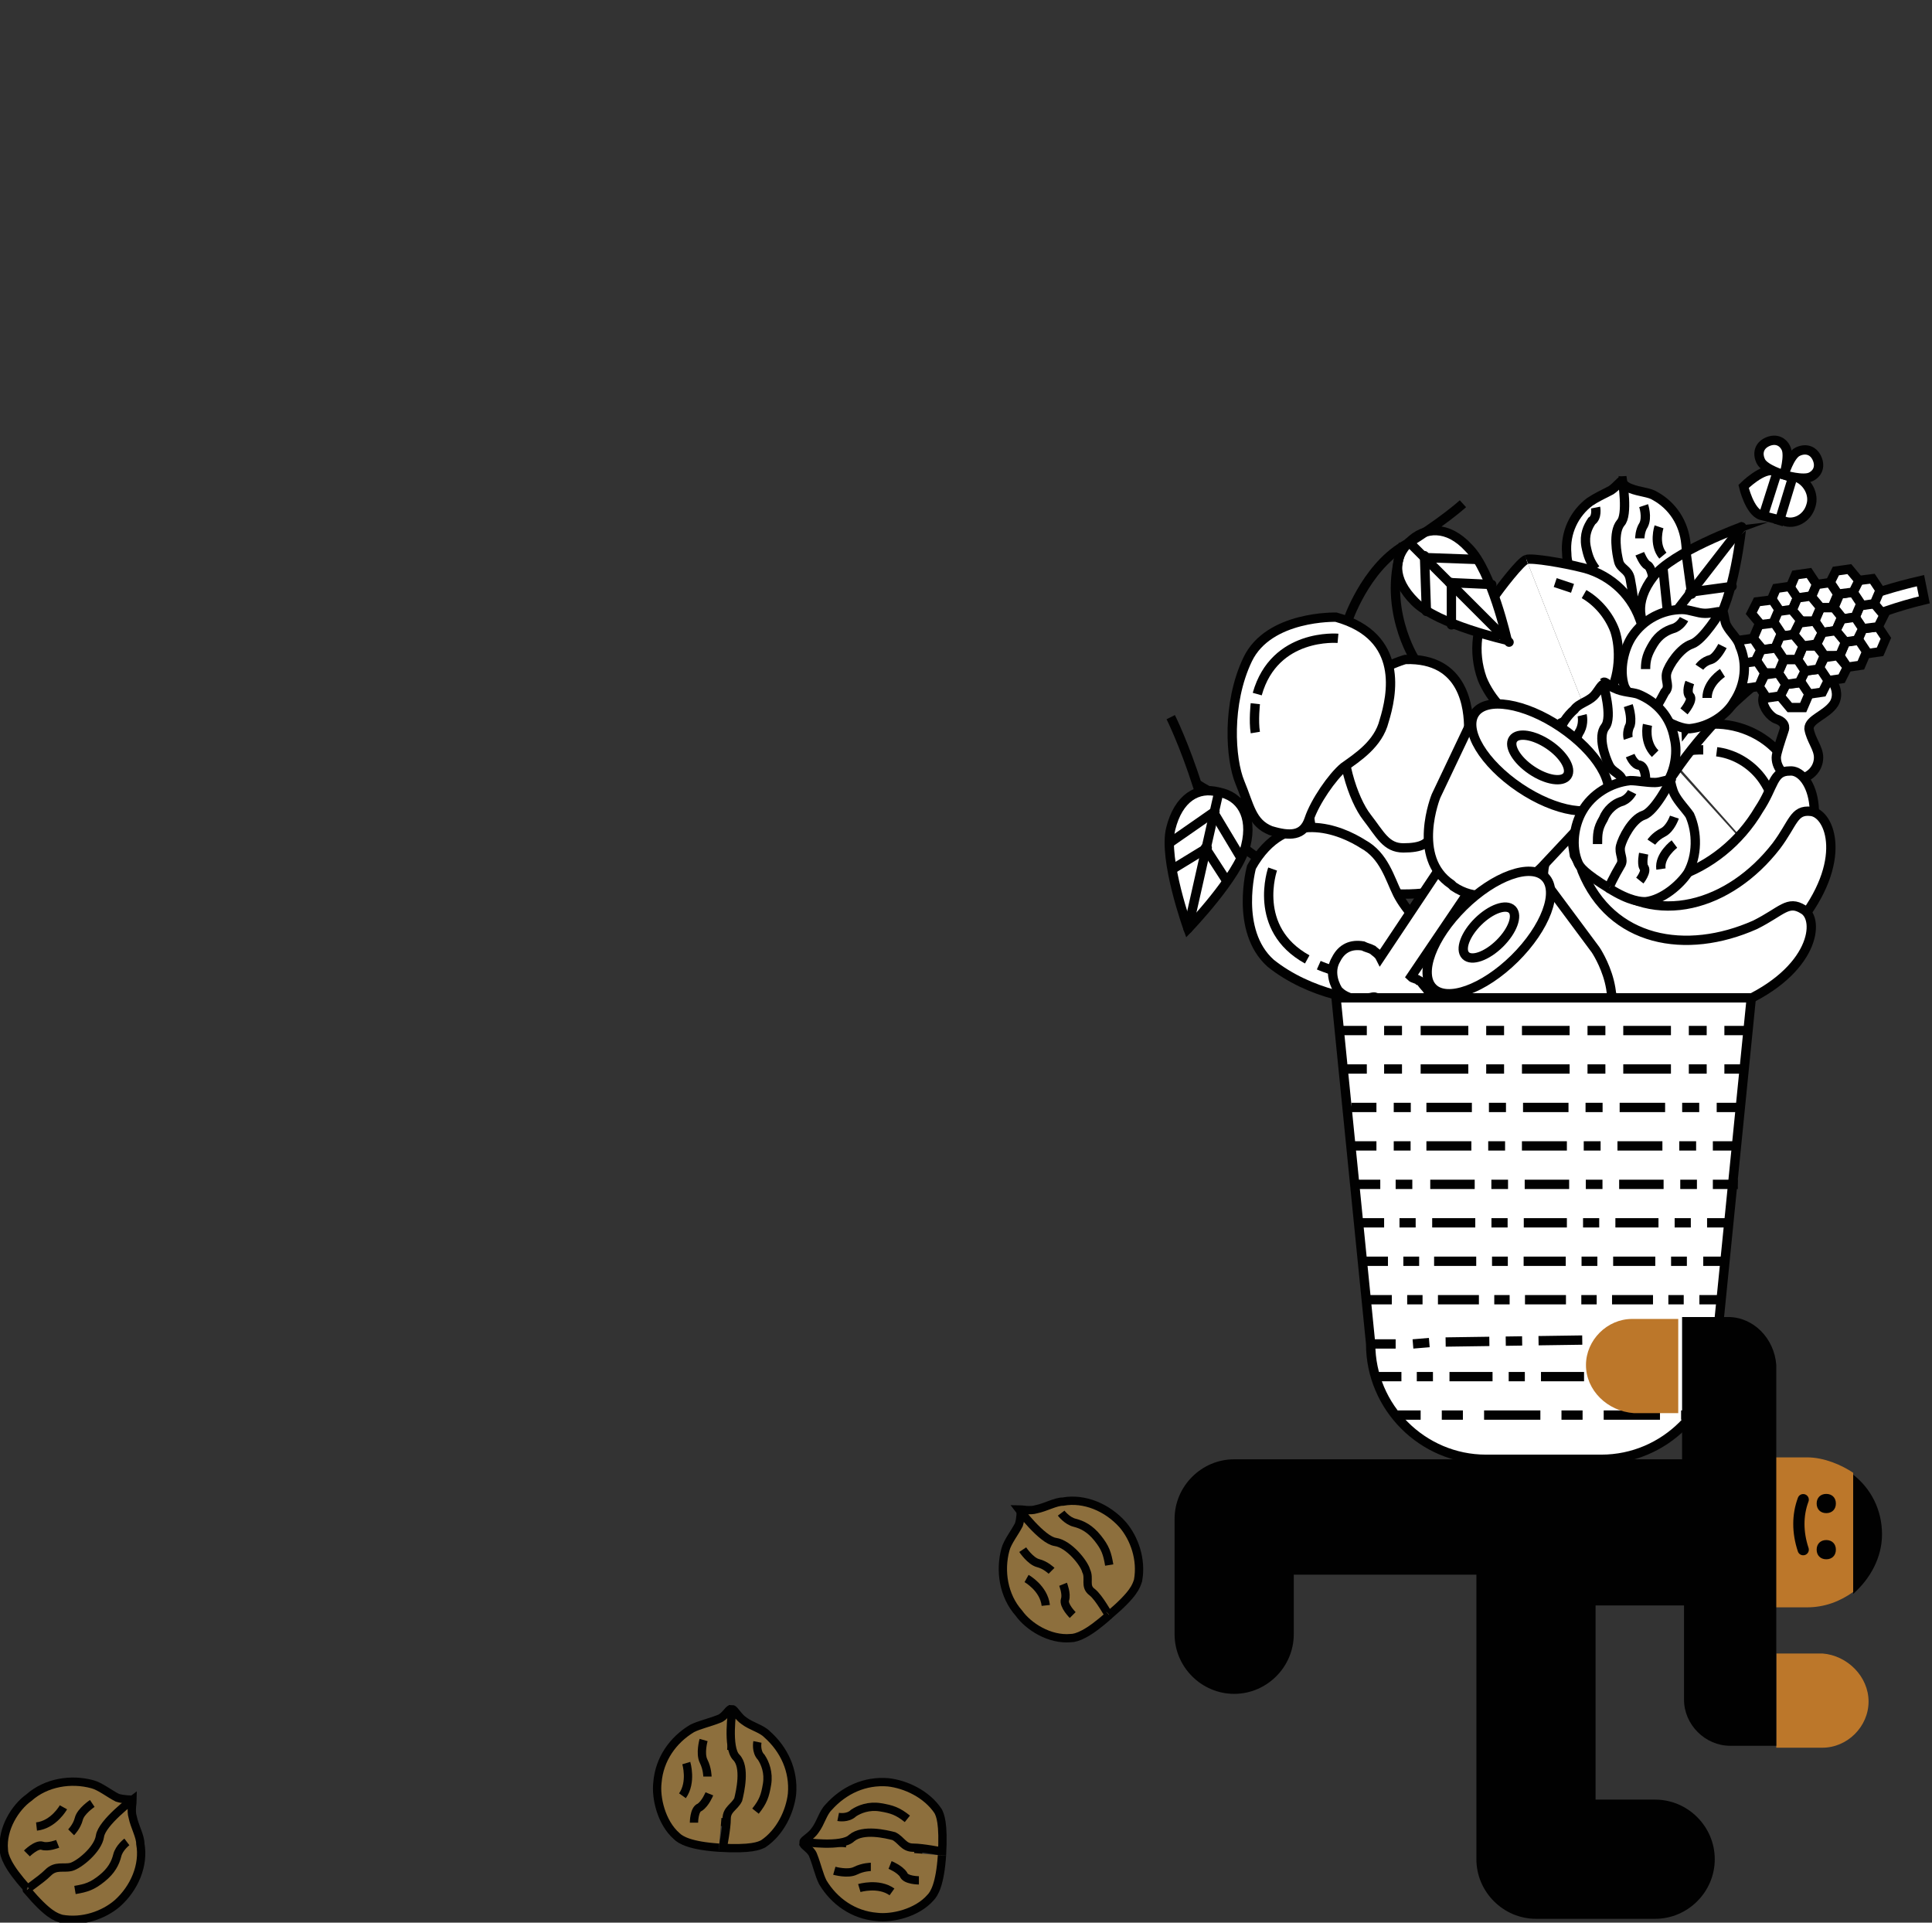 <?xml version="1.0" encoding="utf-8"?>
<!-- Generator: Adobe Illustrator 22.1.0, SVG Export Plug-In . SVG Version: 6.00 Build 0)  -->
<svg version="1.1" id="Layer_1" xmlns="http://www.w3.org/2000/svg" xmlns:xlink="http://www.w3.org/1999/xlink" x="0px" y="0px"
	 viewBox="0 0 100.5 100" style="enable-background:new 0 0 100.5 100;" xml:space="preserve">
<rect x="0" y="0" width="100.5" height="100" fill="#333333" stroke="none"/>
<style type="text/css">
	.st0{fill:#010101;}
	.st1{fill:#F37021;}
	.st2{fill:#FCD00C;}
	.st3{fill:#FFFFFF;}
	.st4{fill:#BC772A;}
	.st5{fill:#BC772A;stroke:#010101;stroke-width:0.335;stroke-miterlimit:10;}
	.st6{fill:#BB772B;}
	.st7{fill:#F8CCE0;}
	.st8{fill:#00BDF2;}
	.st9{fill:#FBD00D;}
	.st10{fill:#EF68A3;}
	.st11{fill:none;}
	.st12{fill:#6ECEF5;}
	.st13{fill:#E9262A;}
	.st14{fill:#015474;}
	.st15{fill:#0886B2;}
	.st16{fill:#221F1F;}
	.st17{fill:#FAF6BD;}
	.st18{fill:#D99628;}
	.st19{fill:#F9A554;}
	.st20{fill:#ED2938;}
	.st21{fill:#8D6F3D;stroke:#010101;stroke-width:0.42;stroke-miterlimit:10;}
	.st22{fill:#8D6F3D;stroke:#010101;stroke-width:0.432;stroke-miterlimit:10;}
	.st23{fill:#FFFFFF;stroke:#010101;stroke-width:0.485;stroke-miterlimit:10;}
	.st24{fill:none;stroke:#010101;stroke-width:0.485;stroke-miterlimit:10;}
	.st25{fill:#FFFFFF;stroke:#010101;stroke-width:0.314;stroke-miterlimit:10;}
	.st26{fill:url(#SVGID_1_);stroke:#010101;stroke-width:0.485;stroke-miterlimit:10;}
	.st27{fill:url(#SVGID_2_);stroke:#010101;stroke-width:0.485;stroke-miterlimit:10;}
	.st28{fill:url(#SVGID_3_);stroke:#010101;stroke-width:0.485;stroke-miterlimit:10;}
	.st29{fill:#FFFFFF;stroke:#010101;stroke-width:0.485;stroke-linecap:round;stroke-miterlimit:10;}
	.st30{fill:url(#SVGID_4_);stroke:#010101;stroke-width:0.485;stroke-miterlimit:10;}
	.st31{fill:url(#SVGID_5_);stroke:#010101;stroke-width:0.485;stroke-miterlimit:10;}
	.st32{fill:url(#SVGID_6_);stroke:#010101;stroke-width:0.485;stroke-miterlimit:10;}
	.st33{fill:url(#SVGID_7_);stroke:#010101;stroke-width:0.485;stroke-miterlimit:10;}
	.st34{fill:url(#SVGID_8_);stroke:#010101;stroke-width:0.485;stroke-miterlimit:10;}
	.st35{fill:url(#SVGID_9_);stroke:#010101;stroke-width:0.485;stroke-miterlimit:10;}
	.st36{fill:url(#SVGID_10_);stroke:#010101;stroke-width:0.485;stroke-miterlimit:10;}
	.st37{fill:url(#SVGID_11_);stroke:#010101;stroke-width:0.485;stroke-miterlimit:10;}
	.st38{fill:url(#SVGID_12_);stroke:#010101;stroke-width:0.485;stroke-miterlimit:10;}
	.st39{fill:#FFFFFF;stroke:#010101;stroke-width:1.412;stroke-miterlimit:10;}
	.st40{fill:none;stroke:#010101;stroke-width:0.485;stroke-miterlimit:10;stroke-dasharray:0.93,0.93;}
	.st41{fill:none;stroke:#010101;stroke-width:0.485;stroke-miterlimit:10;stroke-dasharray:2.48,0.93,0.93,0.93;}
	.st42{fill:none;stroke:#010101;stroke-width:0.485;stroke-miterlimit:10;stroke-dasharray:0.887,0.887;}
	.st43{fill:none;stroke:#010101;stroke-width:0.485;stroke-miterlimit:10;stroke-dasharray:2.365,0.887,0.887,0.887;}
	.st44{fill:none;stroke:#010101;stroke-width:0.485;stroke-miterlimit:10;stroke-dasharray:0.877,0.877;}
	.st45{fill:none;stroke:#010101;stroke-width:0.485;stroke-miterlimit:10;stroke-dasharray:2.338,0.877,0.877,0.877;}
	.st46{fill:none;stroke:#010101;stroke-width:0.485;stroke-miterlimit:10;stroke-dasharray:0.867,0.867;}
	.st47{fill:none;stroke:#010101;stroke-width:0.485;stroke-miterlimit:10;stroke-dasharray:2.312,0.867,0.867,0.867;}
	.st48{fill:none;stroke:#010101;stroke-width:0.485;stroke-miterlimit:10;stroke-dasharray:0.841,0.841;}
	.st49{fill:none;stroke:#010101;stroke-width:0.485;stroke-miterlimit:10;stroke-dasharray:2.242,0.841,0.841,0.841;}
	.st50{fill:none;stroke:#010101;stroke-width:0.485;stroke-miterlimit:10;stroke-dasharray:0.822,0.822;}
	.st51{fill:none;stroke:#010101;stroke-width:0.485;stroke-miterlimit:10;stroke-dasharray:2.191,0.822,0.822,0.822;}
	.st52{fill:none;stroke:#010101;stroke-width:0.485;stroke-miterlimit:10;stroke-dasharray:0.799,0.799;}
	.st53{fill:none;stroke:#010101;stroke-width:0.485;stroke-miterlimit:10;stroke-dasharray:2.131,0.799,0.799,0.799;}
	.st54{fill:none;stroke:#010101;stroke-width:0.485;stroke-miterlimit:10;stroke-dasharray:0.853,0.853;}
	.st55{fill:none;stroke:#010101;stroke-width:0.485;stroke-miterlimit:10;stroke-dasharray:2.274,0.853,0.853,0.853;}
	.st56{fill:none;stroke:#010101;stroke-width:0.485;stroke-miterlimit:10;stroke-dasharray:0.84,0.84;}
	.st57{fill:none;stroke:#010101;stroke-width:0.485;stroke-miterlimit:10;stroke-dasharray:2.24,0.84,0.84,0.84;}
	.st58{fill:none;stroke:#010101;stroke-width:0.485;stroke-miterlimit:10;stroke-dasharray:1.098,1.098;}
	.st59{fill:none;stroke:#010101;stroke-width:0.485;stroke-miterlimit:10;stroke-dasharray:2.928,1.098,1.098,1.098;}
	.st60{fill:none;stroke:#010101;stroke-width:0.585;stroke-linecap:round;stroke-miterlimit:10;}
	.st61{fill:none;stroke:#010101;stroke-width:0.461;stroke-linecap:round;stroke-miterlimit:10;}
	.st62{fill:#FFFFFF;stroke:#010101;stroke-width:0.461;stroke-miterlimit:10;}
	.st63{fill:#EF486A;}
	.st64{fill:none;stroke:#010101;stroke-width:0.461;stroke-miterlimit:10;}
	.st65{fill:none;stroke:#00BDF2;stroke-width:0.461;stroke-miterlimit:10;}
	.st66{fill:#FFFFFF;stroke:#010101;stroke-width:0.517;stroke-linecap:round;stroke-linejoin:round;stroke-miterlimit:10;}
	.st67{fill:none;stroke:#010101;stroke-width:0.498;stroke-linejoin:round;stroke-miterlimit:10;}
	.st68{fill:#010101;stroke:#010101;stroke-width:0.517;stroke-miterlimit:10;}
	.st69{fill:#010101;stroke:#B92227;stroke-width:0.517;stroke-miterlimit:10;}
	.st70{fill:#010101;stroke:#B92227;stroke-width:0.332;stroke-miterlimit:10;}
	.st71{fill:#F1DC28;}
	.st72{fill:#FCD00C;stroke:#010101;stroke-width:0.556;stroke-miterlimit:10;}
	.st73{fill:#FFFFFF;stroke:#010101;stroke-width:0.327;stroke-miterlimit:10;}
	.st74{fill:none;stroke:#010101;stroke-width:0.327;stroke-linecap:round;stroke-miterlimit:10;}
</style>
<g>
	<g>
		<circle class="st21" cx="45.8" cy="96" r="2"/>
		<g>
			<g>
				<path class="st22" d="M49,96.5c-0.1,1.5-0.4,2-0.6,2.2c-0.7,0.8-2,1.1-2.8,1c-1.2-0.1-2.2-0.8-2.8-1.8c-0.2-0.4-0.3-0.9-0.5-1.4
					c-0.1-0.3-0.5-0.5-0.5-0.6"/>
				<line class="st22" x1="48.7" y1="96.5" x2="48.7" y2="96.5"/>
			</g>
			<g>
				<path class="st22" d="M49,96.5c0.1-1.7-0.1-2.1-0.2-2.3c-0.6-0.9-1.7-1.4-2.6-1.5c-1.2-0.1-2.3,0.4-3.1,1.3
					c-0.3,0.3-0.4,0.8-0.7,1.2c-0.2,0.3-0.6,0.5-0.6,0.6c0,0,2,0.3,2.5-0.2c0.6-0.5,1.8-0.2,2.2-0.1c0.4,0.2,0.5,0.6,1,0.6
					c0.5,0,1.5,0.2,1.5,0.2"/>
				<line class="st22" x1="48.7" y1="96.5" x2="48.7" y2="96.5"/>
			</g>
		</g>
		<path class="st22" d="M43.4,97.3c0,0,0.7,0.2,1.1,0c0.4-0.2,0.8-0.2,0.8-0.2"/>
		<path class="st22" d="M46.3,97c0,0,0.5,0.2,0.7,0.5c0.1,0.3,0.8,0.3,0.8,0.3"/>
		<path class="st22" d="M44.7,98.2c0,0,1-0.3,1.7,0.2"/>
		<path class="st22" d="M43.6,94.5c0,0,0.5,0.1,0.8-0.2c0.3-0.2,0.8-0.4,1.4-0.3c0.6,0.1,0.9,0.2,1.4,0.6"/>
	</g>
	<g>
		<circle class="st21" cx="55.7" cy="81.4" r="2"/>
		<g>
			<g>
				<path class="st22" d="M57.7,84c-1.1,1-1.7,1.2-2,1.2c-1.1,0.1-2.2-0.6-2.7-1.3c-0.8-0.9-1-2.2-0.7-3.3c0.1-0.4,0.5-0.9,0.7-1.3
					c0.1-0.3,0.1-0.7,0.1-0.8"/>
				<line class="st22" x1="57.5" y1="83.8" x2="57.5" y2="83.8"/>
			</g>
			<g>
				<path class="st22" d="M57.7,84c1.3-1.1,1.4-1.5,1.5-1.8c0.2-1.1-0.2-2.2-0.8-2.9c-0.8-0.9-2-1.4-3.1-1.2c-0.4,0-0.9,0.3-1.4,0.4
					c-0.3,0.1-0.8,0-0.9,0c0,0,1.2,1.6,1.9,1.7s1.5,1.1,1.6,1.5c0.2,0.4-0.1,0.8,0.3,1.1S57.7,84.1,57.7,84"/>
				<line class="st22" x1="57.5" y1="83.8" x2="57.5" y2="83.8"/>
			</g>
		</g>
		<path class="st22" d="M53.2,80.6c0,0,0.4,0.6,0.8,0.7c0.4,0.1,0.7,0.4,0.7,0.4"/>
		<path class="st22" d="M55.3,82.4c0,0,0.2,0.5,0.1,0.8c-0.1,0.3,0.4,0.8,0.4,0.8"/>
		<path class="st22" d="M53.4,82.1c0,0,0.9,0.5,1,1.4"/>
		<path class="st22" d="M55.2,78.7c0,0,0.3,0.4,0.7,0.5c0.4,0.1,0.8,0.3,1.2,0.8c0.4,0.5,0.5,0.8,0.6,1.4"/>
	</g>
	<circle class="st21" cx="37.9" cy="92.8" r="2"/>
	<g>
		<g>
			<path class="st22" d="M37.4,96.1c-1.5-0.1-2-0.4-2.2-0.6c-0.8-0.7-1.1-2-1-2.8c0.1-1.2,0.8-2.2,1.8-2.8c0.4-0.2,0.9-0.3,1.4-0.5
				c0.3-0.1,0.5-0.5,0.6-0.5"/>
			<line class="st22" x1="37.4" y1="95.8" x2="37.4" y2="95.8"/>
		</g>
		<g>
			<path class="st22" d="M37.4,96.1c1.7,0.1,2.1-0.1,2.3-0.2c0.9-0.6,1.4-1.7,1.5-2.6c0.1-1.2-0.4-2.3-1.3-3.1
				c-0.3-0.3-0.8-0.4-1.2-0.7c-0.3-0.2-0.5-0.6-0.6-0.6c0,0-0.3,2,0.2,2.5s0.2,1.8,0.1,2.2c-0.2,0.4-0.6,0.5-0.6,1
				c0,0.5-0.2,1.5-0.2,1.5"/>
			<line class="st22" x1="37.4" y1="95.8" x2="37.4" y2="95.8"/>
		</g>
	</g>
	<path class="st22" d="M36.6,90.5c0,0-0.2,0.7,0,1.1c0.2,0.4,0.2,0.8,0.2,0.8"/>
	<path class="st22" d="M36.9,93.3c0,0-0.2,0.5-0.5,0.7c-0.3,0.1-0.3,0.8-0.3,0.8"/>
	<path class="st22" d="M35.7,91.7c0,0,0.3,1-0.2,1.7"/>
	<path class="st22" d="M39.4,90.6c0,0-0.1,0.5,0.2,0.8c0.2,0.3,0.4,0.8,0.3,1.4c-0.1,0.6-0.2,0.9-0.6,1.4"/>
	<g>
		<circle class="st21" cx="4" cy="96.3" r="2"/>
		<g>
			<g>
				<path class="st22" d="M1.4,98.2c-1-1.1-1.2-1.7-1.2-2c-0.1-1.1,0.6-2.2,1.3-2.7c0.9-0.8,2.2-1,3.3-0.7c0.4,0.1,0.9,0.5,1.3,0.7
					c0.3,0.1,0.7,0.1,0.8,0.1"/>
				<line class="st22" x1="1.6" y1="98.1" x2="1.6" y2="98.1"/>
			</g>
			<g>
				<path class="st22" d="M1.4,98.3c1.1,1.3,1.5,1.4,1.8,1.5c1.1,0.2,2.2-0.2,2.9-0.8c0.9-0.8,1.4-2,1.2-3.1c0-0.4-0.3-0.9-0.4-1.4
					c-0.1-0.3,0-0.8,0-0.9c0,0-1.6,1.2-1.7,1.9c-0.1,0.7-1.1,1.5-1.5,1.6S2.9,97,2.5,97.4C2.1,97.8,1.3,98.3,1.4,98.3"/>
				<line class="st22" x1="1.6" y1="98.1" x2="1.6" y2="98.1"/>
			</g>
		</g>
		<path class="st22" d="M4.8,93.8c0,0-0.6,0.4-0.7,0.8C4,95,3.7,95.3,3.7,95.3"/>
		<path class="st22" d="M3,95.9c0,0-0.5,0.2-0.8,0.1s-0.8,0.4-0.8,0.4"/>
		<path class="st22" d="M3.3,94c0,0-0.5,0.9-1.4,1"/>
		<path class="st22" d="M6.6,95.8c0,0-0.4,0.3-0.5,0.7c-0.1,0.4-0.3,0.8-0.8,1.2c-0.5,0.4-0.8,0.5-1.4,0.6"/>
	</g>
	<g>
		<g>
			<g>
				<path class="st23" d="M91.6,44.7c0.3-0.3,0.7-0.6,1.1-0.8c0.1-0.1,0.2-0.1,0.3-0.2c0,0,0.1,0,0.1-0.1c0.3-0.2,0.5-0.5,0.5-0.9
					c0.3-1.3-0.4-2.8-1.1-3.6c-1-1.1-2.5-1.6-3.9-1.4c-0.9,0.1-2.5,0.4-2.7,0.6"/>
				<line class="st23" x1="91.6" y1="44.7" x2="91.6" y2="44.7"/>
			</g>
			<g>
				<path class="st23" d="M91.5,44.7c-0.3,0.3-0.7,0.6-1,1c-0.1,0.1-0.1,0.2-0.2,0.3c0,0,0,0-0.1,0.1c-0.3,0.2-0.6,0.4-0.9,0.4
					c-1.3,0.1-2.7-0.7-3.4-1.5c-1-1.1-1.3-2.7-1-4c0.2-0.8,0.7-2.4,0.9-2.6"/>
				<line class="st23" x1="91.6" y1="44.7" x2="91.5" y2="44.7"/>
			</g>
			<g>
				<path class="st23" d="M88.6,39c-0.3,0-0.6,0-0.9,0.1"/>
				<path class="st23" d="M92.1,44.2c0.1-0.2,0.2-0.4,0.3-0.5c0.3-1.3-0.3-2.7-0.9-3.4c-0.6-0.7-1.4-1.1-2.2-1.2"/>
			</g>
		</g>
		<g>
			<path class="st23" d="M95.4,35.6c0,0-0.4-0.4-0.6-0.3c-0.2,0.1-1.3,0.3-1.3,0.3s-1.7-0.4-1.8,0.8c0,0.4,0.4,0.9,0.7,1
				c0.6,0.2,0.4,0.6,0.4,0.6c-0.2,0.6-0.4,1.2-0.4,1.4c0,0.6,0.5,1.1,1.1,1.1c0.6,0,1.1-0.5,1.1-1.1c0-0.5-0.4-0.9-0.5-1.5
				c0-0.5,0.9-0.7,1.3-1.3C95.7,36.1,95.4,35.6,95.4,35.6z"/>
			<g>
				<path class="st23" d="M87.7,37.9c-0.1-1.9,0.1-3.9,0.5-5.8l-1-0.2c-0.6,2.5-0.8,4.5-0.6,6.9c-2.7,4.1-4.6,10.2-4.2,15.4l1-0.1
					c-0.3-4.6,0.8-8.9,2.9-12.6c0.3-0.4,0.5-0.9,0.8-1.3c3-4.4,7.6-7.7,13-9l-0.2-1C94.7,31.4,90.8,33.8,87.7,37.9z"/>
				<polygon class="st23" points="97.7,32.6 98.1,33.2 97.8,33.9 97.1,34 96.6,33.4 96.9,32.7 				"/>
				<polygon class="st23" points="96.7,33.3 97.1,33.9 96.8,34.6 96.1,34.7 95.7,34.1 96,33.4 				"/>
				<polygon class="st23" points="97.5,31.4 98,32 97.7,32.6 96.9,32.7 96.5,32.1 96.8,31.4 				"/>
				<polygon class="st23" points="97.4,30.1 97.8,30.7 97.5,31.4 96.8,31.5 96.3,30.9 96.6,30.2 				"/>
				<polygon class="st23" points="96.4,30.8 96.8,31.4 96.5,32.1 95.8,32.2 95.4,31.6 95.7,30.9 				"/>
				<polygon class="st23" points="96.2,29.6 96.7,30.2 96.4,30.8 95.6,30.9 95.2,30.3 95.5,29.7 				"/>
				<polygon class="st23" points="94.1,29.8 94.5,30.4 94.2,31.1 93.5,31.1 93.1,30.6 93.4,29.9 				"/>
				<polygon class="st23" points="93.1,30.5 93.5,31.1 93.2,31.8 92.5,31.8 92.1,31.3 92.4,30.6 				"/>
				<polygon class="st23" points="92.2,31.2 92.6,31.8 92.3,32.5 91.6,32.5 91.1,31.9 91.4,31.3 				"/>
				<polygon class="st23" points="95.4,31.6 95.8,32.1 95.5,32.8 94.8,32.9 94.4,32.3 94.7,31.6 				"/>
				<polygon class="st23" points="95.2,30.3 95.6,30.9 95.3,31.6 94.6,31.6 94.2,31.1 94.5,30.4 				"/>
				<polygon class="st23" points="94.2,31 94.7,31.6 94.4,32.3 93.6,32.3 93.2,31.8 93.5,31.1 				"/>
				<polygon class="st23" points="93.2,31.7 93.7,32.3 93.4,33 92.6,33.1 92.2,32.5 92.5,31.8 				"/>
				<polygon class="st23" points="92.3,32.4 92.7,33 92.4,33.7 91.7,33.8 91.2,33.2 91.5,32.5 				"/>
				<polygon class="st23" points="94.4,32.3 94.8,32.9 94.5,33.5 93.8,33.6 93.3,33 93.6,32.4 				"/>
				<polygon class="st23" points="96.5,32.1 96.9,32.7 96.6,33.3 95.9,33.4 95.5,32.8 95.8,32.2 				"/>
				<polygon class="st23" points="95.5,32.8 96,33.4 95.7,34.1 94.9,34.1 94.5,33.5 94.8,32.9 				"/>
				<polygon class="st23" points="95.6,34.1 96.1,34.7 95.8,35.3 95.1,35.4 94.6,34.8 94.9,34.2 				"/>
				<polygon class="st23" points="94.7,34.8 95.1,35.4 94.8,36 94.1,36.1 93.6,35.5 93.9,34.9 				"/>
				<polygon class="st23" points="94.5,33.6 94.9,34.1 94.6,34.8 93.9,34.9 93.5,34.3 93.8,33.6 				"/>
				<polygon class="st23" points="93.7,35.5 94.1,36.1 93.8,36.8 93.1,36.8 92.6,36.2 92.9,35.6 				"/>
				<polygon class="st23" points="93.5,34.3 93.9,34.9 93.6,35.5 92.9,35.6 92.5,35 92.8,34.3 				"/>
				<polygon class="st23" points="92.5,35 92.9,35.6 92.6,36.2 91.9,36.3 91.5,35.7 91.8,35.1 				"/>
				<polygon class="st23" points="93.3,33 93.8,33.6 93.5,34.3 92.7,34.3 92.3,33.8 92.6,33.1 				"/>
				<polygon class="st23" points="92.4,33.7 92.8,34.3 92.5,35 91.8,35 91.3,34.5 91.6,33.8 				"/>
				<polygon class="st23" points="91.2,33.2 91.6,33.8 91.3,34.4 90.6,34.5 90.2,33.9 90.5,33.3 				"/>
				<polygon class="st23" points="91.4,34.4 91.8,35 91.5,35.7 90.8,35.8 90.3,35.2 90.6,34.5 				"/>
			</g>
			<path class="st23" d="M94.2,26.3c0.2-0.6-0.2-1.3-0.8-1.5l0,0l0,0l-1.1-0.3l0,0l0,0c-0.6-0.2-1.6,0.8-1.6,0.8s0.3,1.3,0.9,1.5
				l1.2,0.3C93.3,27.3,94,27,94.2,26.3z"/>
			<line class="st24" x1="92.4" y1="24.7" x2="91.7" y2="26.9"/>
			<line class="st24" x1="93.2" y1="25" x2="92.5" y2="27.3"/>
			<path class="st23" d="M92.9,23.3c0.2,0.4-0.1,1.4-0.1,1.4s-1-0.3-1.2-0.7c-0.2-0.4-0.1-0.8,0.3-1C92.3,22.8,92.7,22.9,92.9,23.3z
				"/>
			<path class="st23" d="M93.5,23.5c-0.4,0.2-0.7,1.2-0.7,1.2s1,0.3,1.4,0.1c0.4-0.2,0.5-0.6,0.3-1S93.9,23.3,93.5,23.5z"/>
		</g>
		<g>
			<circle class="st25" cx="84.4" cy="28.4" r="1.8"/>
			<g>
				<g>
					<path class="st23" d="M84.8,31.3c1.3-0.1,1.8-0.4,2-0.5c0.7-0.6,1-1.7,0.9-2.5c-0.1-1.1-0.7-2-1.6-2.5
						c-0.3-0.2-0.8-0.2-1.3-0.4c-0.3-0.1-0.5-0.4-0.6-0.4"/>
					<line class="st23" x1="84.8" y1="31" x2="84.8" y2="31"/>
				</g>
				<g>
					<path class="st23" d="M84.8,31.3c-1.5,0.1-1.8-0.1-2-0.2c-0.8-0.5-1.3-1.6-1.3-2.3c-0.1-1.1,0.4-2.1,1.2-2.7
						c0.3-0.2,0.7-0.4,1.1-0.6c0.3-0.2,0.5-0.5,0.6-0.5c0,0,0.3,1.8-0.1,2.2c-0.4,0.5-0.2,1.6-0.1,2s0.5,0.4,0.6,0.9
						s0.2,1.3,0.2,1.3"/>
					<line class="st23" x1="84.8" y1="31" x2="84.8" y2="31"/>
				</g>
			</g>
			
				<linearGradient id="SVGID_1_" gradientUnits="userSpaceOnUse" x1="141.255" y1="-48.911" x2="141.255" y2="-49.413" gradientTransform="matrix(0.998 -6.597765e-02 6.597765e-02 0.998 -52.316 85.863)">
				<stop  offset="0" style="stop-color:#FFFFFF"/>
				<stop  offset="1" style="stop-color:#F1DC26"/>
			</linearGradient>
			<path class="st26" d="M85.5,26.3c0,0,0.2,0.6,0,1c-0.2,0.3-0.2,0.7-0.2,0.7"/>
			
				<linearGradient id="SVGID_2_" gradientUnits="userSpaceOnUse" x1="141.361" y1="-46.668" x2="141.361" y2="-47.075" gradientTransform="matrix(0.998 -6.597765e-02 6.597765e-02 0.998 -52.316 85.863)">
				<stop  offset="0" style="stop-color:#FFFFFF"/>
				<stop  offset="1" style="stop-color:#F1DC26"/>
			</linearGradient>
			<path class="st27" d="M85.3,28.8c0,0,0.2,0.5,0.4,0.6s0.3,0.7,0.3,0.7"/>
			
				<linearGradient id="SVGID_3_" gradientUnits="userSpaceOnUse" x1="142.177" y1="-47.887" x2="142.177" y2="-48.339" gradientTransform="matrix(0.998 -6.597765e-02 6.597765e-02 0.998 -52.316 85.863)">
				<stop  offset="0" style="stop-color:#FFFFFF"/>
				<stop  offset="1" style="stop-color:#F1DC26"/>
			</linearGradient>
			<path class="st28" d="M86.3,27.4c0,0-0.3,0.9,0.2,1.5"/>
			<path class="st24" d="M83,26.4c0,0,0.1,0.5-0.2,0.7c-0.2,0.3-0.4,0.7-0.3,1.3c0.1,0.5,0.2,0.8,0.5,1.2"/>
		</g>
		<g>
			<g>
				<path class="st23" d="M68.1,42.2c0,0,0.1,3,2.1,3.8c2,0.8,4.4,0.5,5.5,0.1c1-0.5,1.8-0.6,2-1.5c0.2-0.9,0.1-1.5-0.6-1.7
					c-0.8-0.2-1.9-0.9-2.4-1.4s-1.1-1.4-2.1-1.6C71.5,39.5,68.8,39.1,68.1,42.2z"/>
				<path class="st23" d="M65.1,45.1c0,0-0.9,3.3,1,5c2,1.6,4.8,2.1,6.1,1.9s2.2-0.1,2.8-1c0.6-0.9,0.7-1.6-0.1-2.1
					c-0.8-0.5-1.8-1.6-2.2-2.4c-0.4-0.8-0.7-2-1.8-2.6C69.8,43.2,66.9,41.9,65.1,45.1z"/>
				<path class="st24" d="M65.4,44.6c0,0-2.4-1.5-3.1-3.7s-1.4-3.6-1.4-3.6"/>
				<path class="st24" d="M68.3,41.6c0,0-3.1,1.1-6-0.8"/>
			</g>
			<path class="st23" d="M66.2,45.2c0,0-1.1,3.1,1.8,4.7"/>
			<path class="st23" d="M68.6,50.2c0,0,0.9,0.4,1.5,0.4"/>
		</g>
		<g>
			<g>
				<path class="st23" d="M82.5,37c0.4-0.2,0.9-0.3,1.3-0.4c0.1,0,0.2,0,0.3-0.1c0,0,0.1,0,0.1,0c0.3-0.1,0.6-0.3,0.8-0.6
					c0.7-1.1,0.7-2.7,0.3-3.7c-0.5-1.4-1.7-2.4-3.1-2.7c-0.8-0.2-2.5-0.5-2.8-0.4"/>
				<line class="st23" x1="82.5" y1="37" x2="82.5" y2="37"/>
			</g>
			<g>
				<path class="st23" d="M82.5,37c-0.4,0.2-0.9,0.4-1.3,0.6c-0.1,0.1-0.2,0.1-0.3,0.2c0,0-0.1,0-0.1,0c-0.3,0.1-0.7,0.2-1,0.1
					c-1.3-0.4-2.3-1.6-2.7-2.6c-0.5-1.4-0.3-2.9,0.5-4.1c0.5-0.7,1.5-2,1.8-2.1"/>
				<line class="st23" x1="82.5" y1="37" x2="82.5" y2="37"/>
			</g>
			<g>
				<path class="st23" d="M81.8,30.6c-0.3-0.1-0.6-0.2-0.9-0.3"/>
				<path class="st23" d="M83.2,36.7c0.2-0.1,0.3-0.2,0.4-0.4c0.7-1.1,0.7-2.6,0.4-3.5c-0.3-0.8-0.9-1.5-1.6-1.9"/>
			</g>
		</g>
		<g>
			<path class="st29" d="M93.1,40.1c-0.9,0-0.8,0.8-1.6,2c-2,3.4-6.3,5-9.6,2.9c-0.3-0.2,0.1,0.2-0.2,0.1l-0.5-0.7l-0.9,0.9l0.3,0.6
				l0,0c0.3,0.9,1.4,2,2.8,2.8c3.4,2,7.6,0.8,9.7-2.5C95.4,42.4,94.1,40,93.1,40.1z"/>
			<path class="st29" d="M94.2,42.2c-0.9-0.1-0.9,0.6-1.8,1.8c-2.4,3.1-6.3,4.3-9.2,1.7c-0.3-0.2-0.5-0.4-0.7-0.5l-0.7-0.4l-1.1,0
				l0.5,1.4l0,0c0.2,0.9,1.1,2.2,2.4,3.1c3.1,2.4,7.4,1.8,9.9-1.2C96.2,44.8,95.2,42.3,94.2,42.2z"/>
			<path class="st29" d="M93.8,47.3c-0.8-0.5-1.1,0.1-2.5,0.8c-3.6,1.6-7.5,0.9-9-2.8c-0.1-0.4-0.3-0.6-0.4-0.8l-0.3-1.9L80,42.8
				l0.3,2l0.1,0c-0.3,0.9,0,2.4,0.7,3.9c1.6,3.6,5.8,5,9.4,3.5C94.4,50.5,94.7,47.8,93.8,47.3z"/>
		</g>
		<path class="st29" d="M73.6,31.3c-1.2-1.2-1.1-2.3-0.3-3.1c0.8-0.8,2-0.9,3.1,0.3c1.2,1.2,2,4.8,2,4.8S74.8,32.5,73.6,31.3z"/>
		<line class="st29" x1="75.5" y1="32.5" x2="75.5" y2="30.3"/>
		<line class="st29" x1="77.6" y1="30.4" x2="75.4" y2="30.3"/>
		<line class="st23" x1="76.9" y1="29.1" x2="74.1" y2="29"/>
		<line class="st29" x1="78.5" y1="33.4" x2="73.3" y2="28.2"/>
		<line class="st29" x1="74.2" y1="31.8" x2="74.1" y2="28.9"/>
		<g>
			<g>
				<path class="st23" d="M73.1,34.3c0,0-2.9,0.8-3.2,2.9s0.5,4.4,1.2,5.3c0.7,0.9,1,1.6,1.9,1.6c0.9,0,1.5-0.2,1.5-1
					c0-0.8,0.4-2.1,0.8-2.7c0.4-0.6,1.1-1.4,1.1-2.5C76.4,36.9,76.2,34.2,73.1,34.3z"/>
				<path class="st23" d="M69.5,32.1c0,0-3.5-0.1-4.6,2.2c-1.1,2.3-0.9,5.2-0.4,6.4c0.5,1.2,0.6,2.1,1.6,2.5c1,0.3,1.7,0.3,2-0.6
					c0.3-0.9,1.2-2.2,1.8-2.7c0.7-0.5,1.8-1.2,2.1-2.4C72.4,36.2,73.1,33.1,69.5,32.1z"/>
				<path class="st24" d="M70.1,32.3c0,0,0.9-2.7,2.9-3.9c2-1.2,3.1-2.2,3.1-2.2"/>
				<path class="st24" d="M73.6,34.3c0,0-1.8-2.8-0.6-6"/>
			</g>
			<path class="st23" d="M69.6,33.2c0,0-3.3-0.3-4.2,2.9"/>
			<path class="st23" d="M65.3,36.6c0,0-0.1,0.9,0,1.5"/>
		</g>
		<g>
			<path class="st29" d="M89.2,32.5c-1,1.3-2.2,1.4-3.1,0.7C85.2,32.5,85,31.3,86,30c1-1.3,4.6-2.6,4.6-2.6S90.2,31.2,89.2,32.5z"/>
			<line class="st29" x1="90.1" y1="30.5" x2="87.9" y2="30.8"/>
			<line class="st29" x1="87.7" y1="28.7" x2="88" y2="30.9"/>
			<line class="st23" x1="86.5" y1="29.5" x2="86.8" y2="32.4"/>
			<line class="st29" x1="90.6" y1="27.4" x2="86.1" y2="33.2"/>
			<line class="st29" x1="89.6" y1="31.9" x2="86.7" y2="32.3"/>
		</g>
		<g>
			<path class="st29" d="M60.9,43.1c0.4-1.6,1.4-2.2,2.5-1.9c1.1,0.2,1.8,1.2,1.4,2.8c-0.4,1.6-3,4.3-3,4.3S60.5,44.7,60.9,43.1z"/>
			<line class="st29" x1="61" y1="45.2" x2="62.8" y2="44.1"/>
			<line class="st29" x1="63.8" y1="45.8" x2="62.7" y2="44.1"/>
			<line class="st23" x1="64.6" y1="44.7" x2="63.1" y2="42.2"/>
			<line class="st29" x1="61.8" y1="48.3" x2="63.4" y2="41.2"/>
			<line class="st29" x1="60.9" y1="43.8" x2="63.2" y2="42.2"/>
		</g>
		<g>
			<circle class="st25" cx="87.4" cy="34.6" r="1.8"/>
			<g>
				<g>
					<path class="st23" d="M86,37.1c1.1,0.7,1.6,0.8,1.9,0.8c1-0.1,1.9-0.7,2.3-1.4c0.6-0.9,0.7-2,0.3-2.9c-0.1-0.4-0.5-0.7-0.7-1.1
						c-0.1-0.2-0.1-0.6-0.2-0.7"/>
					<line class="st23" x1="86.1" y1="36.9" x2="86.2" y2="36.9"/>
				</g>
				<g>
					<path class="st23" d="M86,37.1c-1.2-0.8-1.4-1.2-1.5-1.4c-0.3-0.9,0-2,0.4-2.6c0.6-0.9,1.6-1.4,2.6-1.4c0.4,0,0.8,0.2,1.2,0.2
						c0.3,0,0.7-0.1,0.8-0.1c0,0-0.9,1.5-1.5,1.7s-1.2,1.1-1.3,1.5c-0.1,0.4,0.2,0.7-0.1,1C86.4,36.4,85.9,37.2,86,37.1"/>
					<line class="st23" x1="86.1" y1="36.9" x2="86.1" y2="36.9"/>
				</g>
			</g>
			
				<linearGradient id="SVGID_4_" gradientUnits="userSpaceOnUse" x1="302.532" y1="751.426" x2="302.532" y2="750.924" gradientTransform="matrix(0.823 0.568 -0.568 0.823 266.073 -755.631)">
				<stop  offset="0" style="stop-color:#FFFFFF"/>
				<stop  offset="1" style="stop-color:#F1DC26"/>
			</linearGradient>
			<path class="st30" d="M89.6,33.6c0,0-0.3,0.6-0.6,0.7c-0.4,0.1-0.6,0.4-0.6,0.4"/>
			
				<linearGradient id="SVGID_5_" gradientUnits="userSpaceOnUse" x1="302.639" y1="753.668" x2="302.639" y2="753.262" gradientTransform="matrix(0.823 0.568 -0.568 0.823 266.073 -755.631)">
				<stop  offset="0" style="stop-color:#FFFFFF"/>
				<stop  offset="1" style="stop-color:#F1DC26"/>
			</linearGradient>
			<path class="st31" d="M87.9,35.5c0,0-0.2,0.5,0,0.7S87.6,37,87.6,37"/>
			
				<linearGradient id="SVGID_6_" gradientUnits="userSpaceOnUse" x1="303.455" y1="752.45" x2="303.455" y2="751.998" gradientTransform="matrix(0.823 0.568 -0.568 0.823 266.073 -755.631)">
				<stop  offset="0" style="stop-color:#FFFFFF"/>
				<stop  offset="1" style="stop-color:#F1DC26"/>
			</linearGradient>
			<path class="st32" d="M89.6,35c0,0-0.8,0.5-0.8,1.3"/>
			<path class="st24" d="M87.6,32.2c0,0-0.2,0.4-0.6,0.5c-0.3,0.1-0.7,0.3-1,0.8c-0.3,0.5-0.4,0.8-0.4,1.3"/>
		</g>
		<g>
			<circle class="st25" cx="83.8" cy="38.9" r="1.8"/>
			<g>
				<g>
					<path class="st23" d="M84.6,41.7c1.3-0.2,1.7-0.6,1.9-0.7c0.6-0.7,0.8-1.8,0.6-2.6c-0.2-1.1-0.9-1.9-1.9-2.3
						C84.9,36,84.4,36,84,35.8c-0.3-0.1-0.5-0.4-0.6-0.3"/>
					<line class="st23" x1="84.6" y1="41.5" x2="84.6" y2="41.5"/>
				</g>
				<g>
					<path class="st23" d="M84.6,41.7c-1.5,0.3-1.8,0.2-2,0.1c-0.9-0.4-1.4-1.4-1.6-2.1c-0.2-1.1,0.1-2.1,0.9-2.8
						c0.2-0.3,0.7-0.4,1-0.7c0.2-0.2,0.4-0.6,0.5-0.6c0,0,0.5,1.7,0.1,2.2c-0.4,0.5,0,1.6,0.2,2s0.6,0.4,0.7,0.8
						c0.1,0.5,0.3,1.3,0.3,1.3"/>
					<line class="st23" x1="84.6" y1="41.5" x2="84.6" y2="41.5"/>
				</g>
			</g>
			
				<linearGradient id="SVGID_7_" gradientUnits="userSpaceOnUse" x1="164.16" y1="-181.602" x2="164.16" y2="-182.104" gradientTransform="matrix(0.984 -0.181 0.181 0.984 -43.804 246.459)">
				<stop  offset="0" style="stop-color:#FFFFFF"/>
				<stop  offset="1" style="stop-color:#F1DC26"/>
			</linearGradient>
			<path class="st33" d="M84.7,36.7c0,0,0.2,0.6,0.1,1c-0.2,0.4-0.1,0.7-0.1,0.7"/>
			
				<linearGradient id="SVGID_8_" gradientUnits="userSpaceOnUse" x1="164.267" y1="-179.36" x2="164.267" y2="-179.766" gradientTransform="matrix(0.984 -0.181 0.181 0.984 -43.804 246.459)">
				<stop  offset="0" style="stop-color:#FFFFFF"/>
				<stop  offset="1" style="stop-color:#F1DC26"/>
			</linearGradient>
			<path class="st34" d="M84.8,39.3c0,0,0.2,0.5,0.5,0.5c0.3,0.1,0.3,0.7,0.3,0.7"/>
			
				<linearGradient id="SVGID_9_" gradientUnits="userSpaceOnUse" x1="165.083" y1="-180.579" x2="165.083" y2="-181.031" gradientTransform="matrix(0.984 -0.181 0.181 0.984 -43.804 246.459)">
				<stop  offset="0" style="stop-color:#FFFFFF"/>
				<stop  offset="1" style="stop-color:#F1DC26"/>
			</linearGradient>
			<path class="st35" d="M85.7,37.7c0,0-0.2,0.9,0.4,1.5"/>
			<path class="st24" d="M82.3,37.2c0,0,0.1,0.4-0.1,0.8c-0.2,0.3-0.3,0.7-0.1,1.3c0.1,0.5,0.3,0.8,0.6,1.1"/>
		</g>
		<g>
			<path class="st23" d="M74.1,51.3C74,51.2,73.9,51,73.8,51c-0.1-0.1-0.3-0.1-0.4-0.2L78,44l-1.6-1.1l-4.6,6.9
				c-0.1-0.2-0.3-0.3-0.4-0.4c-0.2-0.1-0.3-0.1-0.5-0.2c-0.6-0.1-1.1,0.1-1.4,0.7c-0.3,0.5-0.2,1.1,0.1,1.6c0.1,0.1,0.2,0.2,0.4,0.3
				c0.2,0.1,0.5,0.2,0.7,0.2c0.2,0,0.3,0,0.5-0.1c0.1,0,0.3-0.1,0.4,0c0.2,0.1,0.2,0.4,0.3,0.6c0,0.2,0.1,0.3,0.2,0.4
				c0.1,0.2,0.3,0.4,0.5,0.5c0.2,0.1,0.3,0.1,0.5,0.2c0.6,0.1,1.1-0.1,1.4-0.7C74.6,52.4,74.5,51.7,74.1,51.3z"/>
			<path class="st23" d="M82.7,41.5l-5.5-3.7l-0.6-0.4l-1.9,4c0,0-1.3,3.2,0.8,4.6l0.1,0.1c2.2,1.5,4.6-1,4.6-1l3-3.2L82.7,41.5z"/>
			<ellipse transform="matrix(0.559 -0.829 0.829 0.559 2.679 83.773)" class="st23" cx="80.1" cy="39.4" rx="1.9" ry="4.1"/>
			<ellipse transform="matrix(0.559 -0.829 0.829 0.559 2.679 83.773)" class="st23" cx="80.1" cy="39.4" rx="0.8" ry="1.7"/>
		</g>
		<g>
			<circle class="st25" cx="84.9" cy="43.6" r="1.8"/>
			<g>
				<g>
					<path class="st23" d="M83.7,46.2c1.1,0.7,1.7,0.7,1.9,0.7c0.9-0.1,1.8-0.9,2.2-1.5c0.5-0.9,0.5-2.1,0.1-3
						c-0.2-0.3-0.6-0.7-0.8-1.1c-0.1-0.2-0.2-0.6-0.2-0.7"/>
					<line class="st23" x1="83.8" y1="46" x2="83.8" y2="46"/>
				</g>
				<g>
					<path class="st23" d="M83.7,46.2c-1.3-0.8-1.5-1.1-1.6-1.3c-0.4-0.9-0.2-2,0.2-2.7c0.5-0.9,1.5-1.5,2.5-1.6
						c0.4,0,0.8,0.1,1.3,0.1c0.3,0,0.7-0.2,0.8-0.1c0,0-0.8,1.6-1.4,1.8s-1.1,1.2-1.2,1.6c-0.1,0.4,0.2,0.7,0,1
						C84,45.5,83.6,46.3,83.7,46.2"/>
					<line class="st23" x1="83.8" y1="46" x2="83.8" y2="46"/>
				</g>
			</g>
			
				<linearGradient id="SVGID_10_" gradientUnits="userSpaceOnUse" x1="258.945" y1="692.139" x2="258.945" y2="691.637" gradientTransform="matrix(0.861 0.509 -0.509 0.861 216.003 -683.875)">
				<stop  offset="0" style="stop-color:#FFFFFF"/>
				<stop  offset="1" style="stop-color:#F1DC26"/>
			</linearGradient>
			<path class="st36" d="M87.1,42.5c0,0-0.2,0.6-0.6,0.8c-0.4,0.2-0.6,0.5-0.6,0.5"/>
			
				<linearGradient id="SVGID_11_" gradientUnits="userSpaceOnUse" x1="259.052" y1="694.382" x2="259.052" y2="693.975" gradientTransform="matrix(0.861 0.509 -0.509 0.861 216.003 -683.875)">
				<stop  offset="0" style="stop-color:#FFFFFF"/>
				<stop  offset="1" style="stop-color:#F1DC26"/>
			</linearGradient>
			<path class="st37" d="M85.5,44.4c0,0-0.1,0.5,0,0.7c0.2,0.2-0.2,0.7-0.2,0.7"/>
			
				<linearGradient id="SVGID_12_" gradientUnits="userSpaceOnUse" x1="259.868" y1="693.163" x2="259.868" y2="692.711" gradientTransform="matrix(0.861 0.509 -0.509 0.861 216.003 -683.875)">
				<stop  offset="0" style="stop-color:#FFFFFF"/>
				<stop  offset="1" style="stop-color:#F1DC26"/>
			</linearGradient>
			<path class="st38" d="M87.1,43.9c0,0-0.8,0.6-0.7,1.3"/>
			<path class="st24" d="M84.9,41.2c0,0-0.2,0.4-0.6,0.5c-0.3,0.1-0.7,0.4-0.9,0.9c-0.3,0.5-0.3,0.8-0.3,1.3"/>
		</g>
		<g>
			<path class="st23" d="M87.9,56.7c-0.1,0.1-0.3,0.2-0.4,0.3c-0.1,0.1-0.2,0.2-0.2,0.4l-5.8-5.8l-1.4,1.3l5.8,5.9
				c-0.2,0.1-0.3,0.2-0.5,0.3c-0.1,0.1-0.2,0.3-0.3,0.4c-0.2,0.5-0.1,1.1,0.4,1.5c0.4,0.4,1.1,0.5,1.6,0.2c0.1-0.1,0.3-0.2,0.4-0.3
				c0.2-0.2,0.3-0.4,0.3-0.6c0-0.2,0-0.3,0-0.5c0-0.1,0-0.3,0-0.4c0.2-0.2,0.5-0.1,0.6-0.2c0.2,0,0.3,0,0.5-0.1
				c0.2-0.1,0.4-0.2,0.6-0.4c0.1-0.1,0.2-0.3,0.3-0.4c0.2-0.5,0.1-1.1-0.4-1.5C89.1,56.5,88.4,56.4,87.9,56.7z"/>
			<path class="st23" d="M80,46.4L75.2,51l-0.5,0.5l3.5,2.6c0,0,2.9,1.9,4.7,0.1l0.1-0.1c1.9-1.9,0-4.7,0-4.7l-2.6-3.5L80,46.4z"/>
			
				<ellipse transform="matrix(0.712 -0.703 0.703 0.712 -11.754 68.383)" class="st23" cx="77.4" cy="48.5" rx="4.1" ry="1.9"/>
			
				<ellipse transform="matrix(0.712 -0.703 0.703 0.712 -11.754 68.383)" class="st23" cx="77.4" cy="48.5" rx="1.7" ry="0.8"/>
		</g>
		<path class="st23" d="M89.3,51.9h-18h-1.8l0.9,9l0.9,9c0,3.3,2.7,6,6,6h6c3.3,0,6-2.7,6-6l0.9-9l0.9-9H89.3z"/>
		<g>
			<g>
				<line class="st24" x1="69.8" y1="53.6" x2="71.1" y2="53.6"/>
				<line class="st40" x1="72" y1="53.6" x2="73.4" y2="53.6"/>
				<line class="st41" x1="73.9" y1="53.6" x2="89.2" y2="53.6"/>
				<line class="st24" x1="89.7" y1="53.6" x2="90.9" y2="53.6"/>
			</g>
		</g>
		<g>
			<g>
				<line class="st24" x1="69.8" y1="55.6" x2="71.1" y2="55.6"/>
				<line class="st40" x1="72" y1="55.6" x2="73.4" y2="55.6"/>
				<line class="st41" x1="73.9" y1="55.6" x2="89.2" y2="55.6"/>
				<line class="st24" x1="89.7" y1="55.6" x2="90.9" y2="55.6"/>
			</g>
		</g>
		<g>
			<g>
				<line class="st24" x1="70.3" y1="57.6" x2="71.6" y2="57.6"/>
				<line class="st42" x1="72.5" y1="57.6" x2="73.8" y2="57.6"/>
				<line class="st43" x1="74.2" y1="57.6" x2="88.9" y2="57.6"/>
				<line class="st24" x1="89.3" y1="57.6" x2="90.6" y2="57.6"/>
			</g>
		</g>
		<g>
			<g>
				<line class="st24" x1="70.3" y1="59.6" x2="71.6" y2="59.6"/>
				<line class="st44" x1="72.5" y1="59.6" x2="73.8" y2="59.6"/>
				<line class="st45" x1="74.2" y1="59.6" x2="88.7" y2="59.6"/>
				<line class="st24" x1="89.1" y1="59.6" x2="90.4" y2="59.6"/>
			</g>
		</g>
		<g>
			<g>
				<line class="st24" x1="70.5" y1="61.6" x2="71.8" y2="61.6"/>
				<line class="st46" x1="72.6" y1="61.6" x2="73.9" y2="61.6"/>
				<line class="st47" x1="74.4" y1="61.6" x2="88.7" y2="61.6"/>
				<line class="st24" x1="89.1" y1="61.6" x2="90.4" y2="61.6"/>
			</g>
		</g>
		<g>
			<g>
				<line class="st24" x1="70.7" y1="63.6" x2="72" y2="63.6"/>
				<line class="st48" x1="72.8" y1="63.6" x2="74.1" y2="63.6"/>
				<line class="st49" x1="74.5" y1="63.6" x2="88.4" y2="63.6"/>
				<line class="st24" x1="88.8" y1="63.6" x2="90.1" y2="63.6"/>
			</g>
		</g>
		<g>
			<g>
				<line class="st24" x1="70.9" y1="65.6" x2="72.2" y2="65.6"/>
				<line class="st50" x1="73" y1="65.6" x2="74.2" y2="65.6"/>
				<line class="st51" x1="74.6" y1="65.6" x2="88.2" y2="65.6"/>
				<line class="st24" x1="88.6" y1="65.6" x2="89.9" y2="65.6"/>
			</g>
		</g>
		<g>
			<g>
				<line class="st24" x1="71.1" y1="67.6" x2="72.4" y2="67.6"/>
				<line class="st52" x1="73.2" y1="67.6" x2="74.4" y2="67.6"/>
				<line class="st53" x1="74.8" y1="67.6" x2="88" y2="67.6"/>
				<line class="st24" x1="88.4" y1="67.6" x2="89.6" y2="67.6"/>
			</g>
		</g>
		<g>
			<line class="st3" x1="71.4" y1="69.9" x2="90.9" y2="69.6"/>
			<g>
				<line class="st24" x1="71.4" y1="69.9" x2="72.6" y2="69.9"/>
				<line class="st54" x1="73.5" y1="69.9" x2="74.7" y2="69.8"/>
				<line class="st55" x1="75.2" y1="69.8" x2="89.2" y2="69.6"/>
				<line class="st24" x1="89.7" y1="69.6" x2="90.9" y2="69.6"/>
			</g>
		</g>
		<g>
			<line class="st3" x1="71.6" y1="71.6" x2="90.9" y2="71.6"/>
			<g>
				<line class="st24" x1="71.6" y1="71.6" x2="72.9" y2="71.6"/>
				<line class="st56" x1="73.7" y1="71.6" x2="75" y2="71.6"/>
				<line class="st57" x1="75.4" y1="71.6" x2="89.2" y2="71.6"/>
				<line class="st24" x1="89.7" y1="71.6" x2="90.9" y2="71.6"/>
			</g>
		</g>
		<g>
			<g>
				<line class="st24" x1="72.7" y1="73.6" x2="73.9" y2="73.6"/>
				<line class="st58" x1="75" y1="73.6" x2="76.7" y2="73.6"/>
				<line class="st59" x1="77.2" y1="73.6" x2="89.1" y2="73.6"/>
				<line class="st24" x1="89.7" y1="73.6" x2="90.9" y2="73.6"/>
			</g>
		</g>
		<g>
			<path class="st4" d="M94,75.8h-1.7v7.8H94c0.9,0,1.7-0.3,2.4-0.8v-6.2C95.8,76.2,94.9,75.8,94,75.8z"/>
		</g>
		<path class="st0" d="M97.9,79.8c0-1.3-0.6-2.4-1.5-3.1v6.2C97.3,82.1,97.9,81,97.9,79.8z"/>
		<g>
			<path class="st4" d="M97.2,88.5c0,1.3-1.1,2.4-2.4,2.4h-2.4v-4.9h2.4C96.1,86.1,97.2,87.2,97.2,88.5z"/>
		</g>
		<g>
			<path class="st4" d="M82.5,71c0-1.3,1.1-2.4,2.4-2.4h2.4v4.9H85C83.6,73.4,82.5,72.3,82.5,71z"/>
		</g>
		<path class="st0" d="M89.9,68.5h-2.4V71v2.4v2.5h-4.9v0H70.3h-6.1c-1.7,0-3.1,1.4-3.1,3.1v3.1V85c0,1.7,1.4,3.1,3.1,3.1
			c1.7,0,3.1-1.4,3.1-3.1v-3.1h3.1h6.4v8.7v6.1c0,1.7,1.4,3.1,3.1,3.1h3.1h3.1c1.7,0,3.1-1.4,3.1-3.1c0-1.7-1.4-3.1-3.1-3.1h-3.1
			v-3.1v-7h4.6v4.9c0,1.3,1.1,2.4,2.4,2.4h2.4v-2.4v-2.4v-2.4V76v-0.2V71C92.3,69.6,91.2,68.5,89.9,68.5z"/>
		<g>
			<path class="st0" d="M95,80.1c-0.3,0-0.5,0.2-0.5,0.5c0,0.3,0.2,0.5,0.5,0.5s0.5-0.2,0.5-0.5C95.5,80.3,95.3,80.1,95,80.1z"/>
			<path class="st0" d="M95,77.7c-0.3,0-0.5,0.2-0.5,0.5c0,0.3,0.2,0.5,0.5,0.5s0.5-0.2,0.5-0.5C95.5,77.9,95.3,77.7,95,77.7z"/>
		</g>
		<path class="st60" d="M93.8,78c-0.3,0.8-0.3,1.7,0,2.6"/>
	</g>
</g>
</svg>
